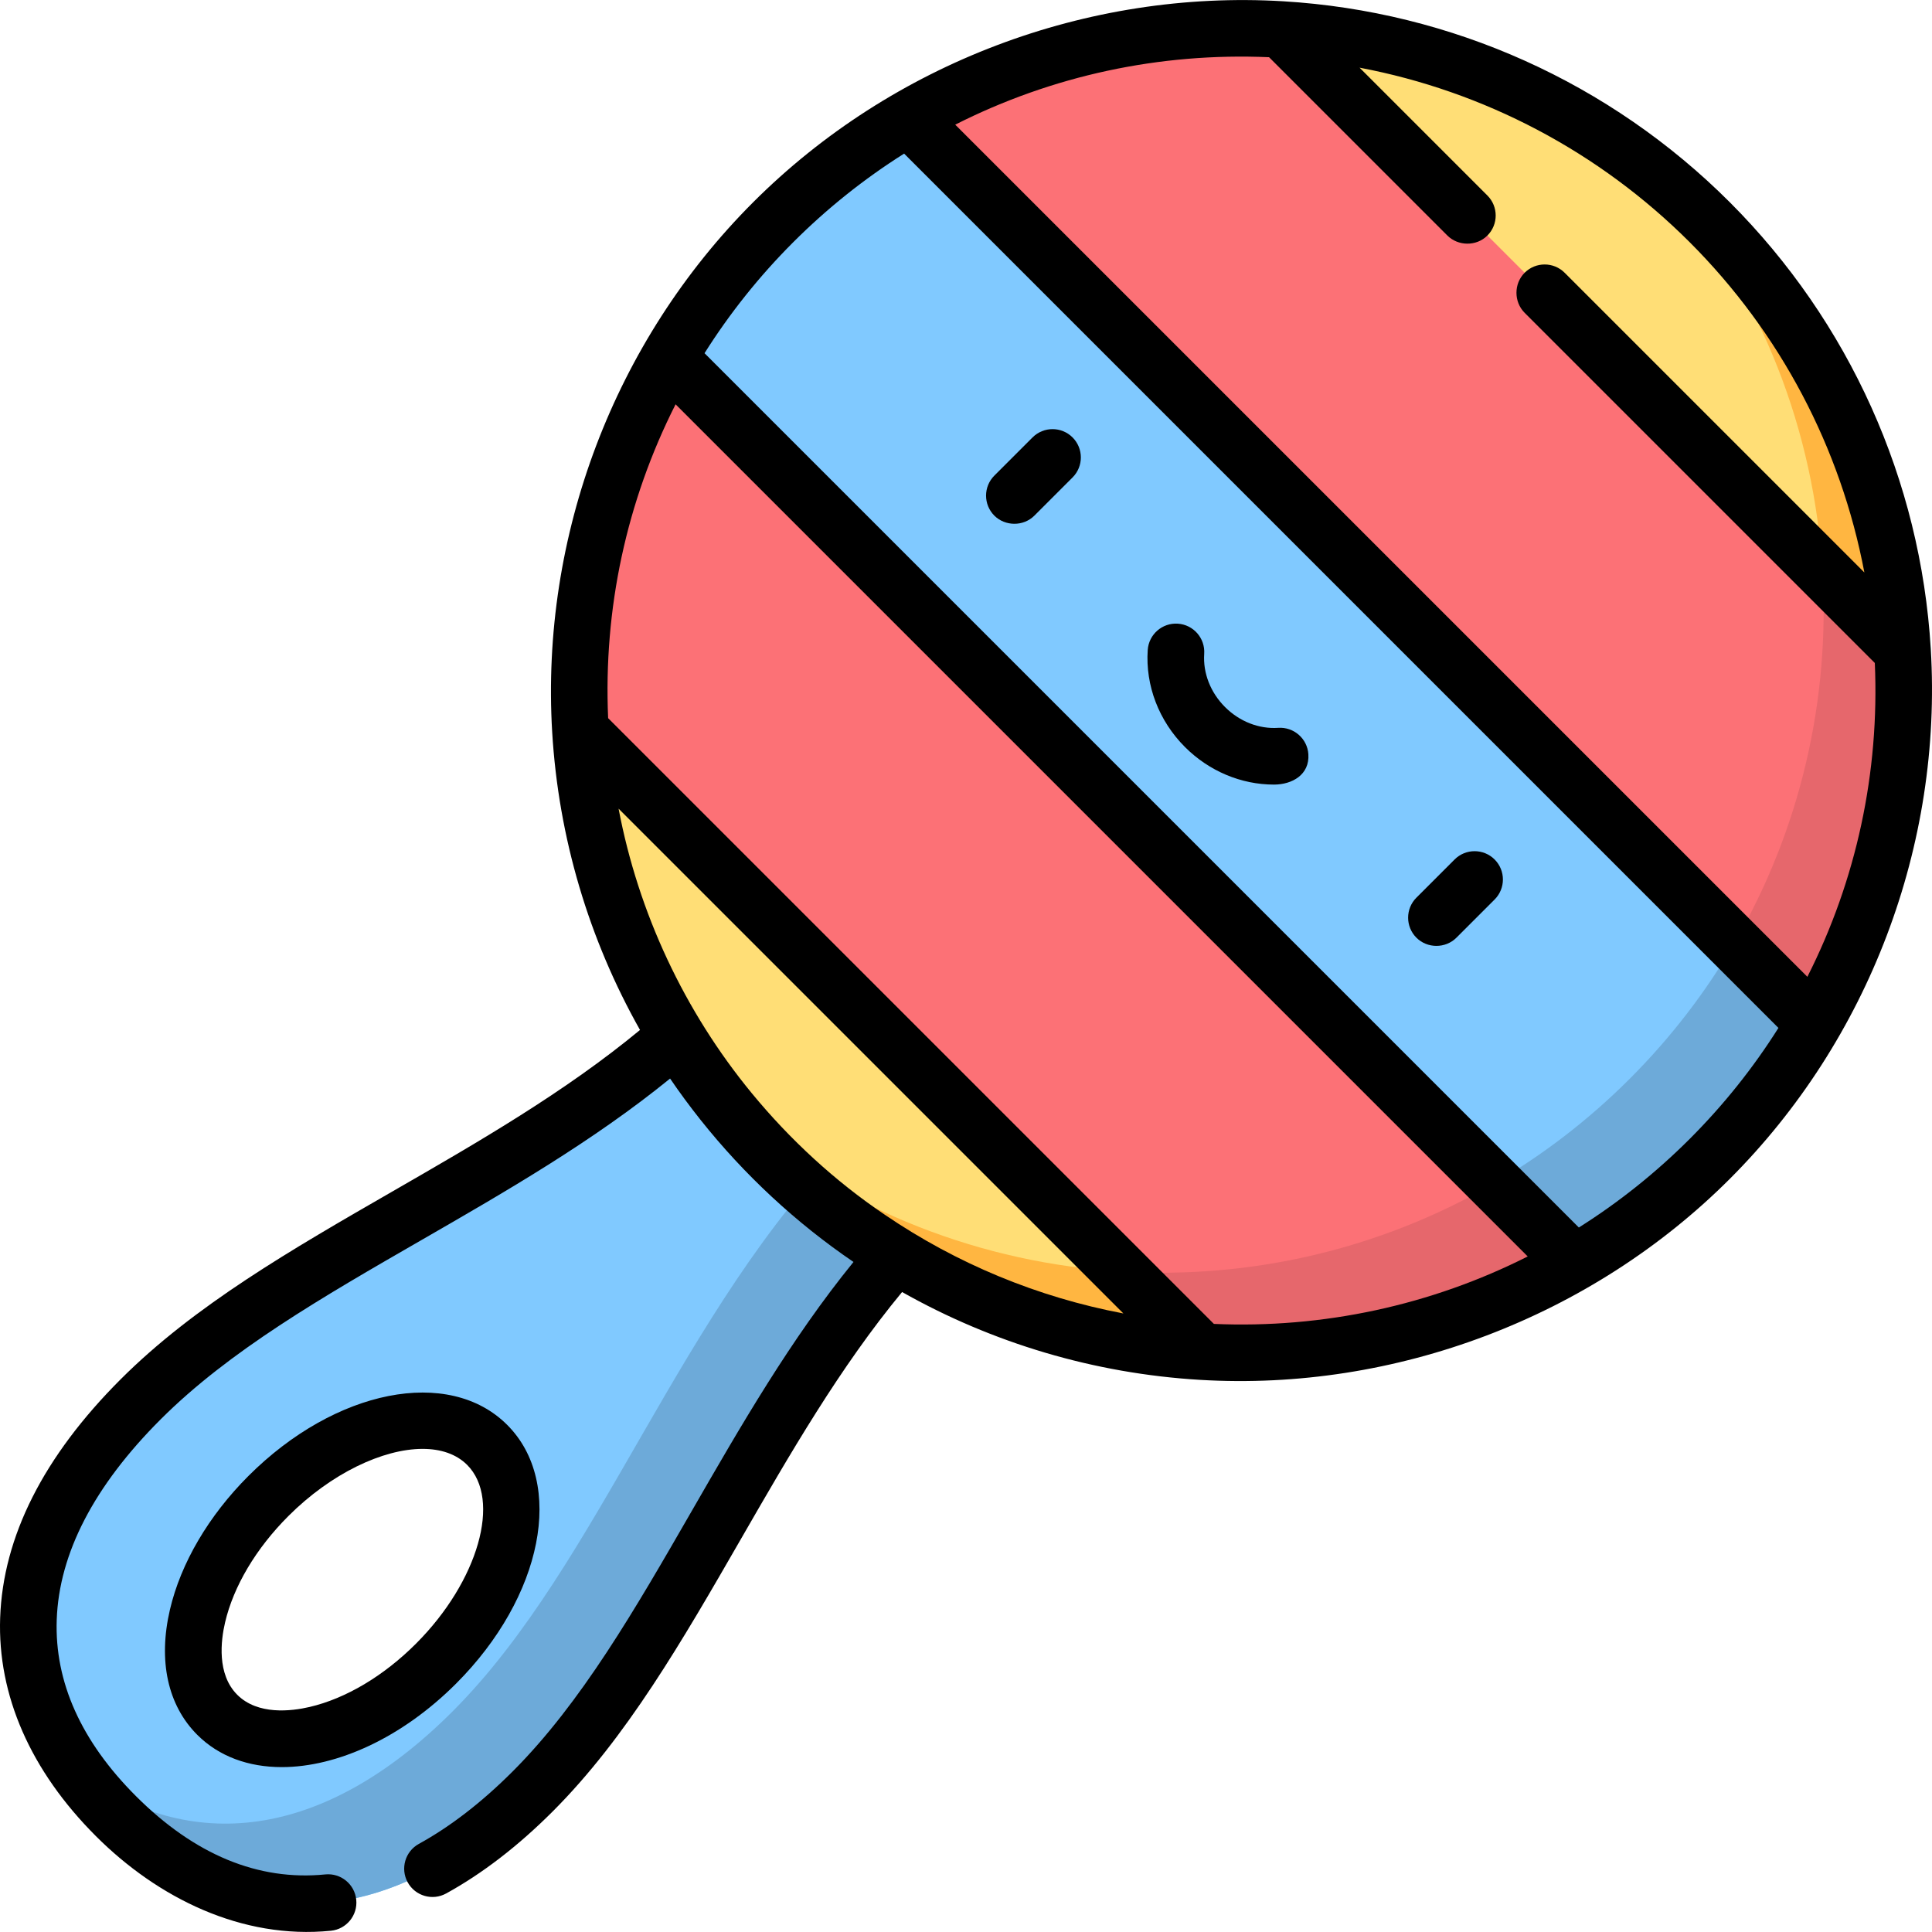 <?xml version="1.0" encoding="iso-8859-1"?>
<!-- Generator: Adobe Illustrator 19.0.0, SVG Export Plug-In . SVG Version: 6.00 Build 0)  -->
<svg xmlns="http://www.w3.org/2000/svg" xmlns:xlink="http://www.w3.org/1999/xlink" version="1.1" id="Layer_1" x="0px" y="0px" viewBox="0 0 511.992 511.992" style="enable-background:new 0 0 511.992 511.992;" xml:space="preserve" width="512" height="512">
<g>
	<g>
		<path style="fill:#80C9FF;" d="M246.283,323.229l-57.52-57.52c-45.008,45.008-112.37,65.988-151.521,105.139    s-37.897,79.056-6.525,110.427s71.276,32.626,110.428-6.525S201.276,368.237,246.283,323.229z M57.571,454.422    c-12.267-12.267-6.199-38.223,13.552-57.974c19.752-19.752,45.708-25.819,57.974-13.552c12.267,12.267,6.199,38.223-13.552,57.974    S69.837,466.689,57.571,454.422z"/>
		<g>
			<path style="fill:#6DAAD9;" d="M246.283,323.229l-21.213-21.213c-45.008,45.008-65.988,112.37-105.139,151.521     c-34.544,34.544-69.669,37.616-99.007,16.318c2.841,3.914,6.1,7.728,9.792,11.421c31.371,31.371,71.276,32.626,110.428-6.525     S201.276,368.237,246.283,323.229z"/>
		</g>
		<path style="fill:#FFDE76;" d="M504.177,172.417c-28.475-15.194-61.363-39.995-92.985-71.617s-56.423-64.51-71.617-92.985    c41.328,2.477,81.947,19.5,113.525,51.078S501.7,131.09,504.177,172.417z"/>
		<path style="fill:#FFDE76;" d="M318.418,358.177c-41.328-2.477-81.947-19.501-113.525-51.078s-48.601-72.197-51.078-113.524    c28.475,15.194,61.363,39.995,92.985,71.617S303.224,329.701,318.418,358.177z"/>
		<path style="fill:#80C9FF;" d="M480.754,271.253l-96.167-143.847L240.74,31.238c-12.807,7.461-24.876,16.685-35.846,27.655    c-10.97,10.97-20.193,23.039-27.655,35.846l104.7,135.314l135.314,104.7c12.807-7.461,24.876-16.685,35.846-27.655    S473.293,284.06,480.754,271.253z"/>
		<path style="fill:#FC7176;" d="M417.253,334.753c-30.335,17.656-64.818,25.471-98.835,23.423L153.816,193.574    c-2.048-34.017,5.767-68.5,23.423-98.835L417.253,334.753z"/>
		<path style="fill:#FC7176;" d="M480.754,271.253L240.74,31.238c30.335-17.656,64.818-25.471,98.835-23.423l164.602,164.602    C506.225,206.434,498.41,240.918,480.754,271.253z"/>
		<path style="fill:#FFB641;" d="M306.032,337.268c-2.944-0.03-5.887-0.128-8.827-0.305c-36.65-2.197-72.738-15.844-102.447-40.907    c0.788,0.933,1.586,1.86,2.395,2.781c0.035,0.039,0.07,0.078,0.104,0.117c2.449,2.742,5.008,5.517,7.636,8.145    c27.63,27.63,62.184,44.117,98.076,49.467c5.122,0.765,10.279,1.301,15.448,1.611C314.818,351.43,310.673,344.434,306.032,337.268    z"/>
		<path style="fill:#6DAAD9;" d="M480.754,271.253l-18.017-26.95c-1.027,1.928-2.092,3.84-3.196,5.737    c-7.461,12.807-16.685,24.876-27.655,35.846s-23.039,20.193-35.846,27.655c-1.189,0.692-2.385,1.363-3.586,2.024l24.799,19.189    l0,0c12.807-7.461,24.876-16.685,35.846-27.655c1.371-1.371,2.715-2.76,4.032-4.165    C466.348,293.1,474.225,282.459,480.754,271.253L480.754,271.253z"/>
		<path style="fill:#FFB641;" d="M482.964,151.204c0.177,2.94,0.275,5.883,0.305,8.827c7.166,4.641,14.162,8.786,20.909,12.386    C501.7,131.09,484.677,90.47,453.1,58.893c-1.557-1.557-3.117-3.152-4.784-4.593c-2.051-1.9-4.14-3.754-6.277-5.558    C467.12,78.466,480.767,114.554,482.964,151.204z"/>
		<path style="fill:#E6676C;" d="M318.418,358.177L318.418,358.177c34.017,2.048,68.5-5.767,98.835-23.423L396.04,313.54    c-30.335,17.656-64.818,25.471-98.835,23.423l0,0L318.418,358.177z"/>
		<path style="fill:#E6676C;" d="M482.964,151.204c2.048,34.017-5.767,68.5-23.423,98.835l21.213,21.213    c13.793-23.699,21.581-49.93,23.351-76.493c0.496-7.435,0.52-14.904,0.072-22.342L482.964,151.204z"/>
	</g>
	<g>
		<path d="M273.63,115.92l-10.121,10.121c-2.929,2.929-2.929,7.677,0,10.606c2.823,2.823,7.674,2.932,10.606,0l10.121-10.121    c2.929-2.929,2.929-7.678,0-10.606C281.308,112.991,276.559,112.991,273.63,115.92z"/>
		<path d="M385.477,227.767l-10.121,10.121c-2.929,2.929-2.929,7.677,0,10.606c2.895,2.895,7.712,2.895,10.607,0l10.121-10.121    c2.929-2.929,2.929-7.678,0-10.606C393.154,224.837,388.405,224.837,385.477,227.767z"/>
		<path d="M338.74,192.883c-5.114,0.345-10.254-1.667-14.104-5.516s-5.859-8.99-5.516-14.104c0.278-4.133-2.847-7.708-6.98-7.986    c-4.138-0.279-7.708,2.848-7.986,6.98c-0.634,9.433,2.965,18.806,9.875,25.716c6.388,6.388,14.882,9.947,23.581,9.947    c4.785,0,9.481-2.593,9.114-8.057C346.448,195.731,342.865,192.606,338.74,192.883z"/>
		<path d="M134.404,377.599c-15.429-15.43-45.554-9.476-68.581,13.552c-10.528,10.529-17.909,23.097-20.783,35.39    c-3.172,13.569-0.604,25.356,7.231,33.191c5.786,5.786,13.634,8.564,22.404,8.564c14.616,0,31.784-7.724,46.176-22.116    C143.88,423.152,149.833,393.028,134.404,377.599z M82.047,452.357c-4.826,1.127-13.732,2.208-19.17-3.231    c-5.439-5.438-4.359-14.345-3.231-19.169c2.246-9.606,8.206-19.621,16.783-28.198c11.32-11.32,25.075-17.796,35.559-17.796    c4.808,0,8.928,1.362,11.81,4.244c9.165,9.165,2.958,30.857-13.553,47.368C101.668,444.151,91.654,450.111,82.047,452.357z"/>
		<path d="M87.691,511.66c4.122-0.412,7.129-4.087,6.718-8.208c-0.412-4.122-4.081-7.133-8.208-6.718    c-17.748,1.772-34.633-5.21-50.177-20.754c-14.507-14.508-21.57-30.229-20.992-46.73c0.617-17.586,9.875-35.448,27.517-53.09    c18.194-18.193,42.943-32.448,69.146-47.539c22.363-12.879,45.411-26.154,65.881-42.798c2.555,3.754,5.258,7.412,8.09,10.973    c11.52,14.481,25.216,27.22,40.515,37.632c-16.644,20.469-29.918,43.518-42.797,65.88c-15.092,26.203-29.346,50.953-47.54,69.146    c-8.16,8.159-16.519,14.615-24.844,19.186c-3.631,1.994-4.958,6.553-2.964,10.184c1.995,3.631,6.554,4.958,10.184,2.964    c9.569-5.254,19.067-12.565,28.23-21.728c19.596-19.596,34.331-45.18,49.931-72.267c12.897-22.393,26.207-45.486,42.675-65.397    c24.008,13.553,50.946,21.597,78.926,23.274c51.752,3.113,103.755-16.591,140.423-53.261    c36.821-36.823,56.389-88.443,53.261-140.434c-2.678-44.669-21.593-86.71-53.261-118.379    c-31.669-31.669-73.71-50.584-118.381-53.261C288.11-2.774,236.358,16.83,199.594,53.597    c-36.831,36.83-56.378,88.437-53.261,140.434c1.677,27.97,9.721,54.908,23.274,78.916c-19.912,16.469-43.005,29.779-65.398,42.675    c-27.087,15.601-52.671,30.335-72.267,49.931C11.528,385.966,0.795,407.22,0.041,428.724c-0.72,20.533,8.055,40.542,25.376,57.862    C41.812,502.982,64.085,514.02,87.691,511.66z M336.311,15.163c0,0,47.214,47.214,47.253,47.253c2.816,2.816,7.673,2.935,10.607,0    c2.929-2.929,2.929-7.678,0-10.606l-33.877-33.876c32.992,6.237,63.495,22.261,87.505,46.271    c24.01,24.01,40.034,54.512,46.271,87.505l-79.426-79.426c-2.929-2.929-7.677-2.929-10.606,0c-2.891,2.891-2.885,7.724,0,10.607    l92.802,92.802c1.267,28.994-4.878,57.503-17.875,83.17L253.142,33.038C278.811,20.04,307.32,13.897,336.311,15.163z     M210.2,64.204c8.937-8.937,18.806-16.823,29.398-23.496l231.696,231.697c-6.673,10.592-14.558,20.461-23.495,29.398    c-8.938,8.937-18.807,16.822-29.398,23.495L186.705,93.602C193.377,83.01,201.262,73.142,210.2,64.204z M179.035,107.146    l225.82,225.82c-25.555,12.917-54.195,19.135-83.167,17.878L161.159,190.315C159.893,161.322,166.037,132.813,179.035,107.146z     M297.705,348.074c-22.666-4.285-44.156-13.189-63.173-26.128c-0.021-0.014-0.041-0.027-0.061-0.041    c-13.217-8.917-25.127-19.902-35.252-32.207c-17.845-21.685-30.073-47.804-35.29-75.4L297.705,348.074z"/>
	</g>
</g>















</svg>
